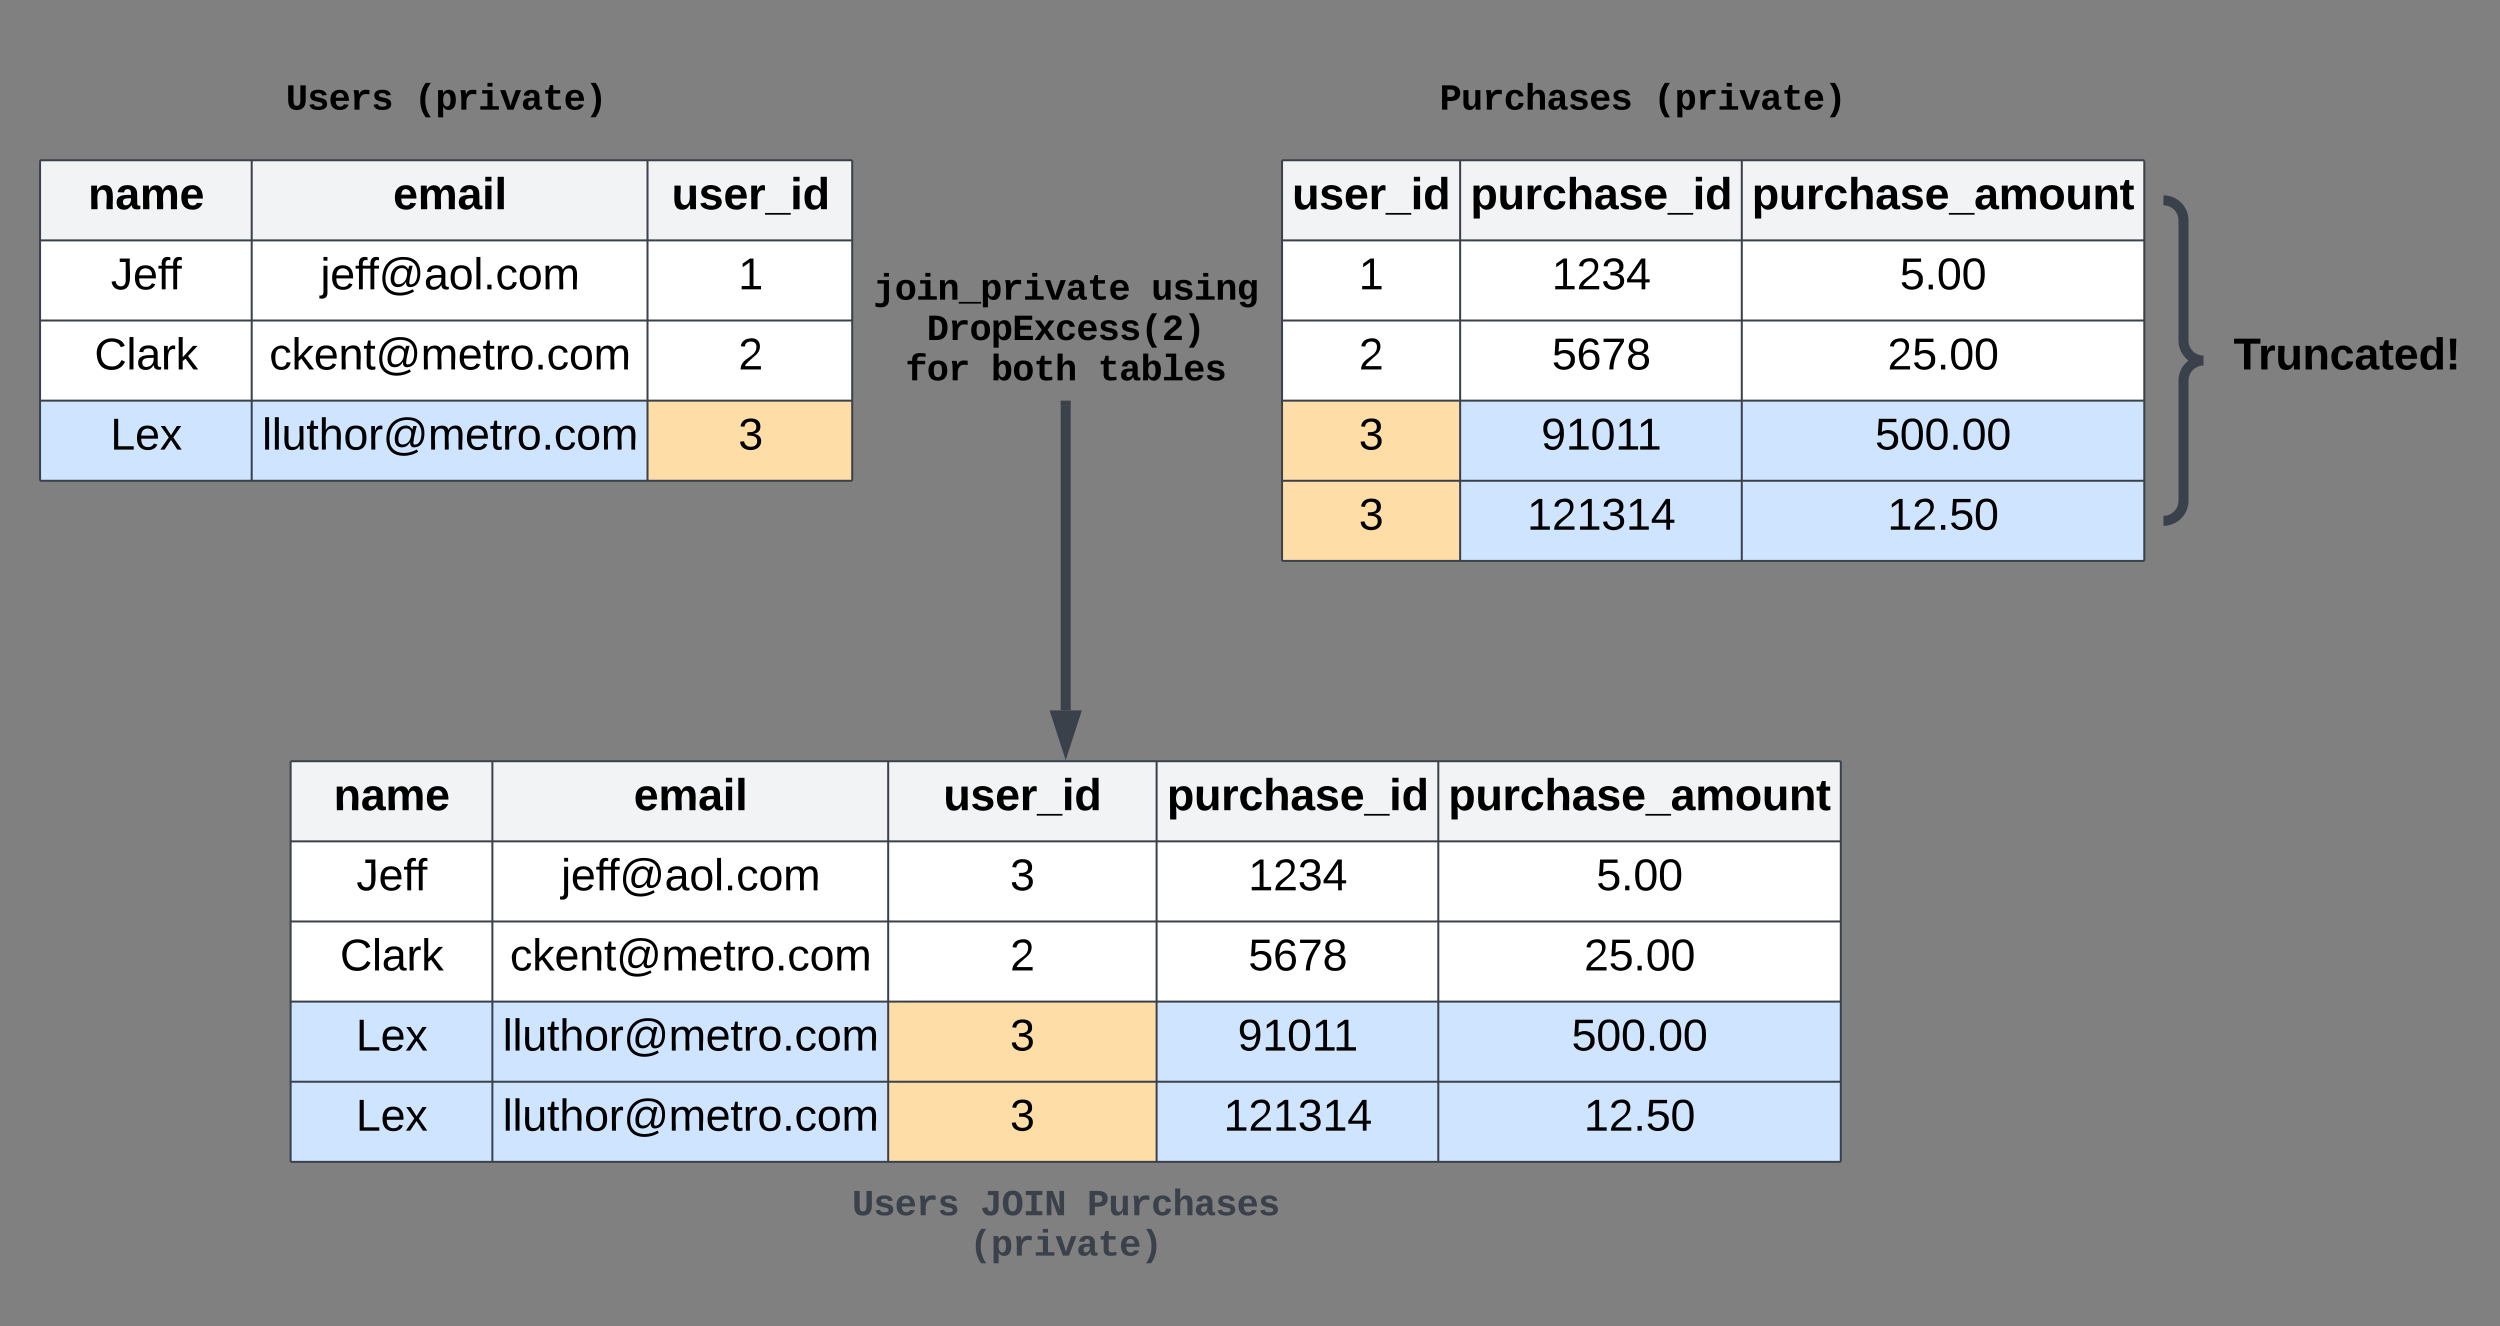<svg xmlns="http://www.w3.org/2000/svg" xmlns:xlink="http://www.w3.org/1999/xlink" xmlns:lucid="lucid" width="1248" height="662"><rect width="100%" height="100%" fill="#808080" stroke="none"/><g transform="translate(-60 -160)" lucid:page-tab-id="J7zSHHmaHRNF"><path d="M162.7 180h240v60h-240z" fill="none"/><use xlink:href="#a" transform="matrix(1,0,0,1,162.708,180) translate(39.987 34.731)"/><use xlink:href="#b" transform="matrix(1,0,0,1,162.708,180) translate(103.997 34.731)"/><path d="M472 742h240v60H472z" fill="none"/><use xlink:href="#c" transform="matrix(1,0,0,1,472,742) translate(13.316 24.661)"/><use xlink:href="#d" transform="matrix(1,0,0,1,472,742) translate(77.326 24.661)"/><use xlink:href="#e" transform="matrix(1,0,0,1,472,742) translate(130.668 24.661)"/><use xlink:href="#f" transform="matrix(1,0,0,1,472,742) translate(71.992 44.8)"/><path d="M472 290h240v70H472z" fill="none"/><use xlink:href="#g" transform="matrix(1,0,0,1,472,290) translate(23.984 19.592)"/><use xlink:href="#h" transform="matrix(1,0,0,1,472,290) translate(162.674 19.592)"/><use xlink:href="#i" transform="matrix(1,0,0,1,472,290) translate(50.655 39.731)"/><use xlink:href="#j" transform="matrix(1,0,0,1,472,290) translate(39.987 59.87)"/><use xlink:href="#k" transform="matrix(1,0,0,1,472,290) translate(82.661 59.87)"/><use xlink:href="#l" transform="matrix(1,0,0,1,472,290) translate(136.003 59.87)"/><path d="M80 240h105.65v40H80zM185.65 240h197.6v40h-197.6z" fill="#f2f3f5"/><path d="M383.24 240h102.18v40H383.24z" fill="#f2f3f5"/><path d="M80 280h105.65v40H80zM185.65 280h197.6v40h-197.6z" fill="#fff"/><path d="M383.24 280h102.18v40H383.24zM80 320h105.65v40H80zM185.65 320h197.6v40h-197.6z" fill="#fff"/><path d="M383.24 320h102.18v40H383.24z" fill="#fff"/><path d="M80 360h105.65v40H80zM185.65 360h197.6v40h-197.6z" fill="#cfe4ff"/><path d="M383.24 360h102.18v40H383.24z" fill="#ffdda6"/><path d="M80 240v40M185.65 240v40M383.24 240v40M485.42 240v40M80 280v40M185.65 280v40M383.24 280v40M485.42 280v40M80 320v40M185.65 320v40M383.24 320v40M485.42 320v40M80 360v40M185.65 360v40M383.24 360v40M485.42 360v40M80 240h105.65M185.65 240h197.6M383.24 240h102.18M80 280h105.65M185.65 280h197.6M383.24 280h102.18M80 320h105.65M185.65 320h197.6M383.24 320h102.18M80 360h105.65M80 400h105.65M185.65 360h197.6M185.65 400h197.6M383.24 360h102.18M383.24 400h102.18" stroke="#3a414a" fill="none"/><use xlink:href="#m" transform="matrix(1,0,0,1,85,245) translate(19.019 19.444)"/><use xlink:href="#n" transform="matrix(1,0,0,1,190.646,245) translate(65.605 19.444)"/><use xlink:href="#o" transform="matrix(1,0,0,1,388.239,245) translate(7.056 19.444)"/><use xlink:href="#p" transform="matrix(1,0,0,1,85,285) translate(30.315 19.444)"/><use xlink:href="#q" transform="matrix(1,0,0,1,190.646,285) translate(29.34 19.444)"/><use xlink:href="#r" transform="matrix(1,0,0,1,388.239,285) translate(40.327 19.444)"/><use xlink:href="#s" transform="matrix(1,0,0,1,85,325) translate(22.167 19.444)"/><use xlink:href="#t" transform="matrix(1,0,0,1,190.646,325) translate(3.815 19.444)"/><use xlink:href="#u" transform="matrix(1,0,0,1,388.239,325) translate(40.327 19.444)"/><use xlink:href="#v" transform="matrix(1,0,0,1,85,365) translate(30.099 19.444)"/><use xlink:href="#w" transform="matrix(1,0,0,1,190.646,365) translate(0.204 19.444)"/><use xlink:href="#x" transform="matrix(1,0,0,1,388.239,365) translate(40.327 19.444)"/><path d="M700 240h88.9v40H700zM788.9 240h140.6v40H788.9zM929.5 240h200.93v40H929.5z" fill="#f2f3f5"/><path d="M700 280h88.9v40H700zM788.9 280h140.6v40H788.9zM929.5 280h200.93v40H929.5zM700 320h88.9v40H700zM788.9 320h140.6v40H788.9zM929.5 320h200.93v40H929.5z" fill="#fff"/><path d="M700 360h88.9v40H700z" fill="#ffdda6"/><path d="M788.9 360h140.6v40H788.9zM929.5 360h200.93v40H929.5z" fill="#cfe4ff"/><path d="M700 400h88.9v40H700z" fill="#ffdda6"/><path d="M788.9 400h140.6v40H788.9zM929.5 400h200.93v40H929.5z" fill="#cfe4ff"/><path d="M700 240v40M788.9 240v40M929.5 240v40M1130.43 240v40M700 280v40M788.9 280v40M929.5 280v40M1130.43 280v40M700 320v40M788.9 320v40M929.5 320v40M1130.43 320v40M700 360v40M788.9 360v40M929.5 360v40M1130.43 360v40M700 400v40M788.9 400v40M929.5 400v40M1130.43 400v40M700 240h88.9M788.9 240h140.6M929.5 240h200.93M700 280h88.9M788.9 280h140.6M929.5 280h200.93M700 320h88.9M788.9 320h140.6M929.5 320h200.93M700 360h88.9M788.9 360h140.6M929.5 360h200.93M700 400h88.9M700 440h88.9M788.9 400h140.6M788.9 440h140.6M929.5 400h200.93M929.5 440h200.93" stroke="#3a414a" fill="none"/><use xlink:href="#o" transform="matrix(1,0,0,1,705,245) translate(0.056 19.444)"/><use xlink:href="#y" transform="matrix(1,0,0,1,793.889,245) translate(0.191 19.444)"/><use xlink:href="#z" transform="matrix(1,0,0,1,934.506,245) translate(0.037 19.444)"/><use xlink:href="#r" transform="matrix(1,0,0,1,705,285) translate(33.327 19.444)"/><use xlink:href="#A" transform="matrix(1,0,0,1,793.889,285) translate(40.809 19.444)"/><use xlink:href="#B" transform="matrix(1,0,0,1,934.506,285) translate(73.895 19.444)"/><use xlink:href="#u" transform="matrix(1,0,0,1,705,325) translate(33.327 19.444)"/><use xlink:href="#C" transform="matrix(1,0,0,1,793.889,325) translate(40.809 19.444)"/><use xlink:href="#D" transform="matrix(1,0,0,1,934.506,325) translate(67.722 19.444)"/><use xlink:href="#x" transform="matrix(1,0,0,1,705,365) translate(33.327 19.444)"/><use xlink:href="#E" transform="matrix(1,0,0,1,793.889,365) translate(35.469 19.444)"/><use xlink:href="#F" transform="matrix(1,0,0,1,934.506,365) translate(61.549 19.444)"/><use xlink:href="#x" transform="matrix(1,0,0,1,705,405) translate(33.327 19.444)"/><use xlink:href="#G" transform="matrix(1,0,0,1,793.889,405) translate(28.463 19.444)"/><use xlink:href="#H" transform="matrix(1,0,0,1,934.506,405) translate(67.722 19.444)"/><path d="M760 180h240v60H760z" fill="none"/><use xlink:href="#I" transform="matrix(1,0,0,1,760,180) translate(18.65 34.731)"/><use xlink:href="#b" transform="matrix(1,0,0,1,760,180) translate(125.334 34.731)"/><path d="M1140 266a6 6 0 0 1 6-6h68a6 6 0 0 1 6 6v148a6 6 0 0 1-6 6h-68a6 6 0 0 1-6-6z" fill="none"/><path d="M1140 420c5.52 0 10-4.48 10-10v-60c0-5.52 4.48-10 10-10-5.52 0-10-4.48-10-10v-60c0-5.52-4.48-10-10-10" stroke="#3a414a" stroke-width="5" fill="none"/><use xlink:href="#J" transform="matrix(1,0,0,1,1175,265) translate(0 79.444)"/><path d="M205.08 540h100.7v40H205.1z" fill="#f2f3f5"/><path d="M305.8 540h197.58v40h-197.6zM503.38 540h134v40h-134zM637.38 540H778v40H637.38zM778 540H978.9v40H778z" fill="#f2f3f5"/><path d="M205.08 580h100.7v40H205.1z" fill="#fff"/><path d="M305.8 580h197.58v40h-197.6zM503.38 580h134v40h-134zM637.38 580H778v40H637.38zM778 580H978.9v40H778zM205.08 620h100.7v40H205.1z" fill="#fff"/><path d="M305.8 620h197.58v40h-197.6zM503.38 620h134v40h-134zM637.38 620H778v40H637.38zM778 620H978.9v40H778z" fill="#fff"/><path d="M205.08 660h100.7v40H205.1z" fill="#cfe4ff"/><path d="M305.8 660h197.58v40h-197.6z" fill="#cfe4ff"/><path d="M503.38 660h134v40h-134z" fill="#ffdda6"/><path d="M637.38 660H778v40H637.38zM778 660H978.9v40H778zM205.08 700h100.7v40H205.1z" fill="#cfe4ff"/><path d="M305.8 700h197.58v40h-197.6z" fill="#cfe4ff"/><path d="M503.38 700h134v40h-134z" fill="#ffdda6"/><path d="M637.38 700H778v40H637.38zM778 700H978.9v40H778z" fill="#cfe4ff"/><path d="M205.08 540v40M305.8 540v40M503.38 540v40M637.38 540v40M778 540v40M978.92 540v40M205.08 580v40M305.8 580v40M503.38 580v40M637.38 580v40M778 580v40M978.92 580v40M205.08 620v40M305.8 620v40M503.38 620v40M637.38 620v40M778 620v40M978.92 620v40M205.08 660v40M305.8 660v40M503.38 660v40M637.38 660v40M778 660v40M978.92 660v40M205.08 700v40M305.8 700v40M503.38 700v40M637.38 700v40M778 700v40M978.92 700v40M205.08 540h100.7M305.8 540h197.58M503.38 540h134M637.38 540H778M778 540H978.9M205.08 580h100.7M305.8 580h197.58M503.38 580h134M637.38 580H778M778 580H978.9M205.08 620h100.7M305.8 620h197.58M503.38 620h134M637.38 620H778M778 620H978.9M205.08 660h100.7M305.8 660h197.58M503.38 660h134M637.38 660H778M778 660H978.9M205.08 700h100.7M205.08 740h100.7M305.8 700h197.58M305.8 740h197.58M503.38 700h134M503.38 740h134M637.38 700H778M637.38 740H778M778 700H978.9M778 740H978.9" stroke="#3a414a" fill="none"/><use xlink:href="#m" transform="matrix(1,0,0,1,210.079,545) translate(16.519 19.444)"/><use xlink:href="#n" transform="matrix(1,0,0,1,310.785,545) translate(65.605 19.444)"/><use xlink:href="#o" transform="matrix(1,0,0,1,508.377,545) translate(22.556 19.444)"/><use xlink:href="#y" transform="matrix(1,0,0,1,642.377,545) translate(0.191 19.444)"/><use xlink:href="#z" transform="matrix(1,0,0,1,782.995,545) translate(0.037 19.444)"/><use xlink:href="#p" transform="matrix(1,0,0,1,210.079,585) translate(27.815 19.444)"/><use xlink:href="#q" transform="matrix(1,0,0,1,310.785,585) translate(29.34 19.444)"/><use xlink:href="#x" transform="matrix(1,0,0,1,508.377,585) translate(55.827 19.444)"/><use xlink:href="#A" transform="matrix(1,0,0,1,642.377,585) translate(40.809 19.444)"/><use xlink:href="#B" transform="matrix(1,0,0,1,782.995,585) translate(73.895 19.444)"/><use xlink:href="#s" transform="matrix(1,0,0,1,210.079,625) translate(19.667 19.444)"/><use xlink:href="#t" transform="matrix(1,0,0,1,310.785,625) translate(3.815 19.444)"/><use xlink:href="#u" transform="matrix(1,0,0,1,508.377,625) translate(55.827 19.444)"/><use xlink:href="#C" transform="matrix(1,0,0,1,642.377,625) translate(40.809 19.444)"/><use xlink:href="#D" transform="matrix(1,0,0,1,782.995,625) translate(67.722 19.444)"/><use xlink:href="#v" transform="matrix(1,0,0,1,210.079,665) translate(27.599 19.444)"/><use xlink:href="#w" transform="matrix(1,0,0,1,310.785,665) translate(0.204 19.444)"/><use xlink:href="#x" transform="matrix(1,0,0,1,508.377,665) translate(55.827 19.444)"/><use xlink:href="#E" transform="matrix(1,0,0,1,642.377,665) translate(35.469 19.444)"/><g><use xlink:href="#F" transform="matrix(1,0,0,1,782.995,665) translate(61.549 19.444)"/></g><g><use xlink:href="#v" transform="matrix(1,0,0,1,210.079,705) translate(27.599 19.444)"/></g><g><use xlink:href="#w" transform="matrix(1,0,0,1,310.785,705) translate(0.204 19.444)"/></g><g><use xlink:href="#x" transform="matrix(1,0,0,1,508.377,705) translate(55.827 19.444)"/></g><g><use xlink:href="#G" transform="matrix(1,0,0,1,642.377,705) translate(28.463 19.444)"/></g><g><use xlink:href="#H" transform="matrix(1,0,0,1,782.995,705) translate(67.722 19.444)"/></g><path d="M592 514.64V362.5" stroke="#3a414a" stroke-width="5" fill="none"/><path d="M592 531.4l-4.63-14.26h9.26z" stroke="#3a414a" stroke-width="5" fill="#3a414a"/><path d="M594.5 362.56h-5V360h5z" stroke="#3a414a" stroke-width=".05" fill="#3a414a"/><defs><path d="M1100-543c2 361-147 563-501 563-342 0-470-199-470-548v-821h295v818c3 172 13 322 183 320 173-2 198-150 198-330v-808h295v806" id="K"/><path d="M622-916c-112 2-200 14-200 111 0 90 89 101 168 121 234 58 514 77 514 368C1104-4 751 54 434 5 267-21 161-112 121-270l247-37c24 111 113 145 252 141 114-3 226-12 226-124 0-101-103-113-192-134-225-54-490-76-490-351 0-247 201-328 458-328 245 0 413 88 457 292l-249 26c-16-98-92-133-208-131" id="L"/><path d="M1113-274C1038-96 884 20 626 20c-352 0-526-209-526-566 0-358 185-556 530-556 358 0 496 251 499 615H395c5 180 68 319 245 319 102 0 186-45 208-129zM857-663c-6-177-128-307-315-247-94 30-141 121-145 247h460" id="M"/><path d="M875-1102c70 0 148 7 206 17v237c-110-17-267-37-359 15-123 69-192 207-192 395V0H250c-10-367 32-789-52-1082h271c19 69 36 149 46 228h4c52-151 151-250 356-248" id="N"/><g id="a"><use transform="matrix(0.009,0,0,0.009,0,0)" xlink:href="#K"/><use transform="matrix(0.009,0,0,0.009,10.668,0)" xlink:href="#L"/><use transform="matrix(0.009,0,0,0.009,21.337,0)" xlink:href="#M"/><use transform="matrix(0.009,0,0,0.009,32.005,0)" xlink:href="#N"/><use transform="matrix(0.009,0,0,0.009,42.674,0)" xlink:href="#L"/></g><path d="M621-530c0 421 127 700 301 955H641C466 173 344-110 344-531s122-702 297-953h281c-174 254-301 534-301 954" id="O"/><path d="M427-171c3 195 2 397 2 596H148V-846c1-83-4-168-8-236h272c10 49 14 118 15 176h4c59-114 151-197 316-197 291 0 385 259 385 560 0 243-65 433-220 521-50 28-109 42-176 42-162-2-253-78-309-191zm69-661c-91 113-92 463-1 586 46 62 145 101 225 54 96-57 118-191 119-351 0-123-18-215-53-276-46-82-128-115-220-74-25 12-48 33-70 61" id="P"/><path d="M794-190h353V0H118v-190h395v-702H223v-190h571v892zM513-1277v-207h281v207H513" id="Q"/><path d="M774 0H438L31-1082h297c94 290 200 568 280 872 83-304 194-581 291-872h294" id="R"/><path d="M775-193C708-75 621 20 439 20 226 20 106-93 106-306c0-251 170-341 417-346l223-4c4-143-12-264-148-264-103 0-141 58-150 153l-293-14c37-219 194-321 455-321 263 0 418 130 417 390v392c1 84 5 161 89 160 21 0 42-2 62-6v152c-57 15-108 27-180 26-145 0-202-73-217-205h-6zm-256 17c168 0 234-139 227-325-166 4-347-25-347 173 0 94 33 152 120 152" id="S"/><path d="M711 13c-250 0-386-99-385-349l2-556H161v-190h181l88-282h176v282h385v190H606v530c-10 130 45 186 174 184 91-2 176-11 255-27v186C933-1 833 13 711 13" id="T"/><path d="M885-531c0 421-122 704-297 956H307c174-255 301-534 301-955 0-420-127-700-301-954h281c175 251 297 532 297 953" id="U"/><g id="b"><use transform="matrix(0.009,0,0,0.009,0,0)" xlink:href="#O"/><use transform="matrix(0.009,0,0,0.009,10.668,0)" xlink:href="#P"/><use transform="matrix(0.009,0,0,0.009,21.337,0)" xlink:href="#N"/><use transform="matrix(0.009,0,0,0.009,32.005,0)" xlink:href="#Q"/><use transform="matrix(0.009,0,0,0.009,42.674,0)" xlink:href="#R"/><use transform="matrix(0.009,0,0,0.009,53.342,0)" xlink:href="#S"/><use transform="matrix(0.009,0,0,0.009,64.01,0)" xlink:href="#T"/><use transform="matrix(0.009,0,0,0.009,74.679,0)" xlink:href="#M"/><use transform="matrix(0.009,0,0,0.009,85.347,0)" xlink:href="#U"/></g><path fill="#3a414a" d="M1100-543c2 361-147 563-501 563-342 0-470-199-470-548v-821h295v818c3 172 13 322 183 320 173-2 198-150 198-330v-808h295v806" id="V"/><path fill="#3a414a" d="M622-916c-112 2-200 14-200 111 0 90 89 101 168 121 234 58 514 77 514 368C1104-4 751 54 434 5 267-21 161-112 121-270l247-37c24 111 113 145 252 141 114-3 226-12 226-124 0-101-103-113-192-134-225-54-490-76-490-351 0-247 201-328 458-328 245 0 413 88 457 292l-249 26c-16-98-92-133-208-131" id="W"/><path fill="#3a414a" d="M1113-274C1038-96 884 20 626 20c-352 0-526-209-526-566 0-358 185-556 530-556 358 0 496 251 499 615H395c5 180 68 319 245 319 102 0 186-45 208-129zM857-663c-6-177-128-307-315-247-94 30-141 121-145 247h460" id="X"/><path fill="#3a414a" d="M875-1102c70 0 148 7 206 17v237c-110-17-267-37-359 15-123 69-192 207-192 395V0H250c-10-367 32-789-52-1082h271c19 69 36 149 46 228h4c52-151 151-250 356-248" id="Y"/><g id="c"><use transform="matrix(0.009,0,0,0.009,0,0)" xlink:href="#V"/><use transform="matrix(0.009,0,0,0.009,10.668,0)" xlink:href="#W"/><use transform="matrix(0.009,0,0,0.009,21.337,0)" xlink:href="#X"/><use transform="matrix(0.009,0,0,0.009,32.005,0)" xlink:href="#Y"/><use transform="matrix(0.009,0,0,0.009,42.674,0)" xlink:href="#W"/></g><path fill="#3a414a" d="M1019-446c-6 296-159 466-455 466-288 0-421-169-462-422l291-43c13 79 35 137 65 176s66 58 108 58c112 0 159-101 159-228v-679H424v-231h595v903" id="Z"/><path fill="#3a414a" d="M615-1370c385 0 542 273 542 691 0 230-47 404-140 522S790 20 615 20C231 20 72-262 72-679c0-419 158-691 543-691zM797-330c77-133 78-564 0-695-44-73-101-113-182-113s-139 40-183 114c-79 133-78 560 0 694 45 77 102 118 183 118s138-41 182-118" id="aa"/><path fill="#3a414a" d="M157-1349h916v228H757v893h316V0H157v-228h316v-893H157v-228" id="ab"/><path fill="#3a414a" d="M865-312c-44-312-23-686-28-1037h257V0H748L364-1010c44 304 24 668 28 1010H135v-1349h337" id="ac"/><g id="d"><use transform="matrix(0.009,0,0,0.009,0,0)" xlink:href="#Z"/><use transform="matrix(0.009,0,0,0.009,10.668,0)" xlink:href="#aa"/><use transform="matrix(0.009,0,0,0.009,21.337,0)" xlink:href="#ab"/><use transform="matrix(0.009,0,0,0.009,32.005,0)" xlink:href="#ac"/></g><path fill="#3a414a" d="M616-1349c316 3 526 118 526 426 0 301-201 442-514 447H431V0H136v-1349h480zm-25 646c164 1 254-62 254-215 0-157-99-200-262-202H431v417h160" id="ad"/><path fill="#3a414a" d="M471 20c-247 0-336-169-336-415v-687h281v607c4 148 31 285 172 285 152 0 207-150 207-312v-580h281c4 359-9 736 8 1082H816c-7-63-11-146-12-215h-5C736-76 644 20 471 20" id="ae"/><path fill="#3a414a" d="M1109-360C1066-122 902 20 624 20c-347 0-514-209-514-555 0-353 168-567 518-567 270 0 425 136 473 361l-283 14c-16-106-75-183-196-182-75 0-130 31-165 93s-52 152-52 270c0 249 74 374 221 374 120 0 188-82 201-201" id="af"/><path fill="#3a414a" d="M424-1484c-2 206 5 424-8 618h4c67-145 160-234 348-236 251-3 335 167 336 416V0H824v-621c0-150-23-276-173-270-163 7-227 142-227 312V0H143v-1484h281" id="ag"/><path fill="#3a414a" d="M775-193C708-75 621 20 439 20 226 20 106-93 106-306c0-251 170-341 417-346l223-4c4-143-12-264-148-264-103 0-141 58-150 153l-293-14c37-219 194-321 455-321 263 0 418 130 417 390v392c1 84 5 161 89 160 21 0 42-2 62-6v152c-57 15-108 27-180 26-145 0-202-73-217-205h-6zm-256 17c168 0 234-139 227-325-166 4-347-25-347 173 0 94 33 152 120 152" id="ah"/><g id="e"><use transform="matrix(0.009,0,0,0.009,0,0)" xlink:href="#ad"/><use transform="matrix(0.009,0,0,0.009,10.668,0)" xlink:href="#ae"/><use transform="matrix(0.009,0,0,0.009,21.337,0)" xlink:href="#Y"/><use transform="matrix(0.009,0,0,0.009,32.005,0)" xlink:href="#af"/><use transform="matrix(0.009,0,0,0.009,42.674,0)" xlink:href="#ag"/><use transform="matrix(0.009,0,0,0.009,53.342,0)" xlink:href="#ah"/><use transform="matrix(0.009,0,0,0.009,64.01,0)" xlink:href="#W"/><use transform="matrix(0.009,0,0,0.009,74.679,0)" xlink:href="#X"/><use transform="matrix(0.009,0,0,0.009,85.347,0)" xlink:href="#W"/></g><path fill="#3a414a" d="M621-530c0 421 127 700 301 955H641C466 173 344-110 344-531s122-702 297-953h281c-174 254-301 534-301 954" id="ai"/><path fill="#3a414a" d="M427-171c3 195 2 397 2 596H148V-846c1-83-4-168-8-236h272c10 49 14 118 15 176h4c59-114 151-197 316-197 291 0 385 259 385 560 0 243-65 433-220 521-50 28-109 42-176 42-162-2-253-78-309-191zm69-661c-91 113-92 463-1 586 46 62 145 101 225 54 96-57 118-191 119-351 0-123-18-215-53-276-46-82-128-115-220-74-25 12-48 33-70 61" id="aj"/><path fill="#3a414a" d="M794-190h353V0H118v-190h395v-702H223v-190h571v892zM513-1277v-207h281v207H513" id="ak"/><path fill="#3a414a" d="M774 0H438L31-1082h297c94 290 200 568 280 872 83-304 194-581 291-872h294" id="al"/><path fill="#3a414a" d="M711 13c-250 0-386-99-385-349l2-556H161v-190h181l88-282h176v282h385v190H606v530c-10 130 45 186 174 184 91-2 176-11 255-27v186C933-1 833 13 711 13" id="am"/><path fill="#3a414a" d="M885-531c0 421-122 704-297 956H307c174-255 301-534 301-955 0-420-127-700-301-954h281c175 251 297 532 297 953" id="an"/><g id="f"><use transform="matrix(0.009,0,0,0.009,0,0)" xlink:href="#ai"/><use transform="matrix(0.009,0,0,0.009,10.668,0)" xlink:href="#aj"/><use transform="matrix(0.009,0,0,0.009,21.337,0)" xlink:href="#Y"/><use transform="matrix(0.009,0,0,0.009,32.005,0)" xlink:href="#ak"/><use transform="matrix(0.009,0,0,0.009,42.674,0)" xlink:href="#al"/><use transform="matrix(0.009,0,0,0.009,53.342,0)" xlink:href="#ah"/><use transform="matrix(0.009,0,0,0.009,64.01,0)" xlink:href="#am"/><use transform="matrix(0.009,0,0,0.009,74.679,0)" xlink:href="#X"/><use transform="matrix(0.009,0,0,0.009,85.347,0)" xlink:href="#an"/></g><path d="M380 206c143 0 202-71 202-216v-882H228v-190h636V13c-6 279-184 412-459 412-107 0-208-16-288-43V172c69 16 169 34 263 34zm203-1483v-207h281v207H583" id="ao"/><path d="M616-1102c361 0 521 202 521 560 0 354-171 562-527 562C259 20 92-192 92-542c0-351 169-560 524-560zm-9 930c200-2 236-165 236-370 0-199-27-367-223-367-195 0-233 146-233 367 0 129 18 223 55 282s92 88 165 88" id="ap"/><path d="M768-1103c247 0 336 167 336 416V0H824v-619c-3-164-24-273-171-273-164 0-229 142-229 312V0H143c-4-359 9-736-8-1082h268c7 63 12 146 13 215h4c67-145 160-236 348-236" id="aq"/><path d="M-5 220v-96h1238v96H-5" id="ar"/><g id="g"><use transform="matrix(0.009,0,0,0.009,0,0)" xlink:href="#ao"/><use transform="matrix(0.009,0,0,0.009,10.668,0)" xlink:href="#ap"/><use transform="matrix(0.009,0,0,0.009,21.337,0)" xlink:href="#Q"/><use transform="matrix(0.009,0,0,0.009,32.005,0)" xlink:href="#aq"/><use transform="matrix(0.009,0,0,0.009,42.674,0)" xlink:href="#ar"/><use transform="matrix(0.009,0,0,0.009,53.342,0)" xlink:href="#P"/><use transform="matrix(0.009,0,0,0.009,64.01,0)" xlink:href="#N"/><use transform="matrix(0.009,0,0,0.009,74.679,0)" xlink:href="#Q"/><use transform="matrix(0.009,0,0,0.009,85.347,0)" xlink:href="#R"/><use transform="matrix(0.009,0,0,0.009,96.016,0)" xlink:href="#S"/><use transform="matrix(0.009,0,0,0.009,106.684,0)" xlink:href="#T"/><use transform="matrix(0.009,0,0,0.009,117.352,0)" xlink:href="#M"/></g><path d="M471 20c-247 0-336-169-336-415v-687h281v607c4 148 31 285 172 285 152 0 207-150 207-312v-580h281c4 359-9 736 8 1082H816c-7-63-11-146-12-215h-5C736-76 644 20 471 20" id="as"/><path d="M1108-33c-3 314-178 467-492 467-243 0-400-94-447-291l281-33c17 79 82 141 174 141 176 0 212-155 205-347-2-40 5-80 0-115C773-85 665-12 501-12c-288 0-377-242-377-538 0-242 65-426 223-510 50-26 108-39 175-39 160 0 253 78 307 191h5c1-58 5-125 14-174h266c-12 335-3 703-6 1049zM811-384c25-82 27-259 1-342-30-99-77-180-190-180-172 0-205 171-205 356 0 116 18 202 54 258 48 76 129 107 221 70 62-25 96-86 119-162" id="at"/><g id="h"><use transform="matrix(0.009,0,0,0.009,0,0)" xlink:href="#as"/><use transform="matrix(0.009,0,0,0.009,10.668,0)" xlink:href="#L"/><use transform="matrix(0.009,0,0,0.009,21.337,0)" xlink:href="#Q"/><use transform="matrix(0.009,0,0,0.009,32.005,0)" xlink:href="#aq"/><use transform="matrix(0.009,0,0,0.009,42.674,0)" xlink:href="#at"/></g><path d="M496-1349c439 0 656 222 653 664C1146-265 969 0 556 0H135v-1349h361zm36 1121c245-7 319-187 320-457 1-273-91-439-361-436h-61v893h102" id="au"/><path d="M137 0v-1349h968v228H432v324h612v228H432v341h714V0H137" id="av"/><path d="M874 0L612-392 348 0H49l406-559-387-523h303l241 354 240-354h305L770-562 1179 0H874" id="aw"/><path d="M1109-360C1066-122 902 20 624 20c-347 0-514-209-514-555 0-353 168-567 518-567 270 0 425 136 473 361l-283 14c-16-106-75-183-196-182-75 0-130 31-165 93s-52 152-52 270c0 249 74 374 221 374 120 0 188-82 201-201" id="ax"/><path d="M135-968c34-256 187-402 480-402 217 0 371 75 441 220 45 93 40 219-8 308-114 212-348 323-508 488-38 39-66 80-85 123h654V0H123v-195c112-245 321-399 515-560 57-48 107-96 142-157 14-26 22-53 22-80-1-104-73-156-185-154-131 2-181 74-199 194" id="ay"/><g id="i"><use transform="matrix(0.009,0,0,0.009,0,0)" xlink:href="#au"/><use transform="matrix(0.009,0,0,0.009,10.668,0)" xlink:href="#N"/><use transform="matrix(0.009,0,0,0.009,21.337,0)" xlink:href="#ap"/><use transform="matrix(0.009,0,0,0.009,32.005,0)" xlink:href="#P"/><use transform="matrix(0.009,0,0,0.009,42.674,0)" xlink:href="#av"/><use transform="matrix(0.009,0,0,0.009,53.342,0)" xlink:href="#aw"/><use transform="matrix(0.009,0,0,0.009,64.01,0)" xlink:href="#ax"/><use transform="matrix(0.009,0,0,0.009,74.679,0)" xlink:href="#M"/><use transform="matrix(0.009,0,0,0.009,85.347,0)" xlink:href="#L"/><use transform="matrix(0.009,0,0,0.009,96.016,0)" xlink:href="#L"/><use transform="matrix(0.009,0,0,0.009,106.684,0)" xlink:href="#O"/><use transform="matrix(0.009,0,0,0.009,117.352,0)" xlink:href="#ay"/><use transform="matrix(0.009,0,0,0.009,128.021,0)" xlink:href="#U"/></g><path d="M844-1321c-130 0-195 53-191 182v57h443v190H653V0H373v-892H117v-190h256v-83c5-247 162-348 422-349 120-1 232 13 327 28v184c-84-10-183-19-278-19" id="az"/><g id="j"><use transform="matrix(0.009,0,0,0.009,0,0)" xlink:href="#az"/><use transform="matrix(0.009,0,0,0.009,10.668,0)" xlink:href="#ap"/><use transform="matrix(0.009,0,0,0.009,21.337,0)" xlink:href="#N"/></g><path d="M429-1484c1 190-1 388 0 572 54-116 155-191 317-191 300 0 386 257 386 563 0 241-73 429-226 518-49 28-106 42-169 42-162 0-251-81-306-196h-4c-1 59-5 127-15 176H140c4-67 9-153 8-236v-1248h281zm66 648c-93 114-92 466 1 585 35 45 77 79 142 79 64 0 112-31 148-92 69-115 68-440-2-561-39-68-131-111-221-70-25 11-46 32-68 59" id="aA"/><path d="M424-1484c-2 206 5 424-8 618h4c67-145 160-234 348-236 251-3 335 167 336 416V0H824v-621c0-150-23-276-173-270-163 7-227 142-227 312V0H143v-1484h281" id="aB"/><g id="k"><use transform="matrix(0.009,0,0,0.009,0,0)" xlink:href="#aA"/><use transform="matrix(0.009,0,0,0.009,10.668,0)" xlink:href="#ap"/><use transform="matrix(0.009,0,0,0.009,21.337,0)" xlink:href="#T"/><use transform="matrix(0.009,0,0,0.009,32.005,0)" xlink:href="#aB"/></g><path d="M794-190h353V0H118v-190h395v-1104H223v-190h571v1294" id="aC"/><g id="l"><use transform="matrix(0.009,0,0,0.009,0,0)" xlink:href="#T"/><use transform="matrix(0.009,0,0,0.009,10.668,0)" xlink:href="#S"/><use transform="matrix(0.009,0,0,0.009,21.337,0)" xlink:href="#aA"/><use transform="matrix(0.009,0,0,0.009,32.005,0)" xlink:href="#aC"/><use transform="matrix(0.009,0,0,0.009,42.674,0)" xlink:href="#M"/><use transform="matrix(0.009,0,0,0.009,53.342,0)" xlink:href="#L"/></g><path d="M135-194c87-1 58 113 63 194h-50c-7-57 23-157-34-157-59 0-34 97-39 157H25l-1-190h47c2 12-1 28 3 38 12-26 28-41 61-42" id="aD"/><path d="M133-34C117-15 103 5 69 4 32 3 11-16 11-54c-1-60 55-63 116-61 1-26-3-47-28-47-18 1-26 9-28 27l-52-2c7-38 36-58 82-57s74 22 75 68l1 82c-1 14 12 18 25 15v27c-30 8-71 5-69-32zm-48 3c29 0 43-24 42-57-32 0-66-3-65 30 0 17 8 27 23 27" id="aE"/><path d="M220-157c-53 9-28 100-34 157h-49v-107c1-27-5-49-29-50C55-147 81-57 75 0H25l-1-190h47c2 12-1 28 3 38 10-53 101-56 108 0 13-22 24-43 59-42 82 1 51 116 57 194h-49v-107c-1-25-5-48-29-50" id="aF"/><path d="M185-48c-13 30-37 53-82 52C43 2 14-33 14-96s30-98 90-98c62 0 83 45 84 108H66c0 31 8 55 39 56 18 0 30-7 34-22zm-45-69c5-46-57-63-70-21-2 6-4 13-4 21h74" id="aG"/><g id="m"><use transform="matrix(0.062,0,0,0.062,0,0)" xlink:href="#aD"/><use transform="matrix(0.062,0,0,0.062,13.519,0)" xlink:href="#aE"/><use transform="matrix(0.062,0,0,0.062,25.864,0)" xlink:href="#aF"/><use transform="matrix(0.062,0,0,0.062,45.617,0)" xlink:href="#aG"/></g><path d="M25-224v-37h50v37H25zM25 0v-190h50V0H25" id="aH"/><path d="M25 0v-261h50V0H25" id="aI"/><g id="n"><use transform="matrix(0.062,0,0,0.062,0,0)" xlink:href="#aG"/><use transform="matrix(0.062,0,0,0.062,12.346,0)" xlink:href="#aF"/><use transform="matrix(0.062,0,0,0.062,32.099,0)" xlink:href="#aE"/><use transform="matrix(0.062,0,0,0.062,44.444,0)" xlink:href="#aH"/><use transform="matrix(0.062,0,0,0.062,50.617,0)" xlink:href="#aI"/></g><path d="M85 4C-2 5 27-109 22-190h50c7 57-23 150 33 157 60-5 35-97 40-157h50l1 190h-47c-2-12 1-28-3-38-12 25-28 42-61 42" id="aJ"/><path d="M137-138c1-29-70-34-71-4 15 46 118 7 119 86 1 83-164 76-172 9l43-7c4 19 20 25 44 25 33 8 57-30 24-41C81-84 22-81 20-136c-2-80 154-74 161-7" id="aK"/><path d="M135-150c-39-12-60 13-60 57V0H25l-1-190h47c2 13-1 29 3 40 6-28 27-53 61-41v41" id="aL"/><path d="M-4 44V30h207v14H-4" id="aM"/><path d="M88-194c31-1 46 15 58 34l-1-101h50l1 261h-48c-2-10 0-23-3-31C134-8 116 4 84 4 32 4 16-41 15-95c0-56 19-97 73-99zm17 164c33 0 40-30 41-66 1-37-9-64-41-64s-38 30-39 65c0 43 13 65 39 65" id="aN"/><g id="o"><use transform="matrix(0.062,0,0,0.062,0,0)" xlink:href="#aJ"/><use transform="matrix(0.062,0,0,0.062,13.519,0)" xlink:href="#aK"/><use transform="matrix(0.062,0,0,0.062,25.864,0)" xlink:href="#aG"/><use transform="matrix(0.062,0,0,0.062,38.21,0)" xlink:href="#aL"/><use transform="matrix(0.062,0,0,0.062,46.852,0)" xlink:href="#aM"/><use transform="matrix(0.062,0,0,0.062,59.198,0)" xlink:href="#aH"/><use transform="matrix(0.062,0,0,0.062,65.37,0)" xlink:href="#aN"/></g><path d="M153-248C145-148 188 4 80 4 36 3 13-21 6-62l32-5c4 25 16 42 43 43 27 0 39-20 39-49v-147H72v-28h81" id="aO"/><path d="M100-194c63 0 86 42 84 106H49c0 40 14 67 53 68 26 1 43-12 49-29l28 8c-11 28-37 45-77 45C44 4 14-33 15-96c1-61 26-98 85-98zm52 81c6-60-76-77-97-28-3 7-6 17-6 28h103" id="aP"/><path d="M101-234c-31-9-42 10-38 44h38v23H63V0H32v-167H5v-23h27c-7-52 17-82 69-68v24" id="aQ"/><g id="p"><use transform="matrix(0.062,0,0,0.062,0,0)" xlink:href="#aO"/><use transform="matrix(0.062,0,0,0.062,11.111,0)" xlink:href="#aP"/><use transform="matrix(0.062,0,0,0.062,23.457,0)" xlink:href="#aQ"/><use transform="matrix(0.062,0,0,0.062,29.198,0)" xlink:href="#aQ"/></g><path d="M24-231v-30h32v30H24zM-9 49c24 4 33-6 33-30v-209h32V24c2 40-23 58-65 49V49" id="aR"/><path d="M198-261c85 0 136 45 136 128 0 61-22 111-78 115-29 2-39-18-37-44-12 23-32 44-66 44-41 0-58-28-58-68 0-60 30-105 88-108 29-1 43 15 54 32l7-28h28c-9 45-23 84-27 134-1 11 6 17 14 16 39-4 51-48 51-92 0-69-42-107-112-107-93 0-145 59-145 153C53-15 94 26 168 27c43 0 78-13 106-28l9 19c-30 18-67 32-115 32C79 50 28-1 28-86c0-107 62-175 170-175zM158-41c46 0 70-43 70-90 0-26-17-40-43-40-44 0-59 41-61 85-1 26 9 45 34 45" id="aS"/><path d="M141-36C126-15 110 5 73 4 37 3 15-17 15-53c-1-64 63-63 125-63 3-35-9-54-41-54-24 1-41 7-42 31l-33-3c5-37 33-52 76-52 45 0 72 20 72 64v82c-1 20 7 32 28 27v20c-31 9-61-2-59-35zM48-53c0 20 12 33 32 33 41-3 63-29 60-74-43 2-92-5-92 41" id="aT"/><path d="M100-194c62-1 85 37 85 99 1 63-27 99-86 99S16-35 15-95c0-66 28-99 85-99zM99-20c44 1 53-31 53-75 0-43-8-75-51-75s-53 32-53 75 10 74 51 75" id="aU"/><path d="M24 0v-261h32V0H24" id="aV"/><path d="M33 0v-38h34V0H33" id="aW"/><path d="M96-169c-40 0-48 33-48 73s9 75 48 75c24 0 41-14 43-38l32 2c-6 37-31 61-74 61-59 0-76-41-82-99-10-93 101-131 147-64 4 7 5 14 7 22l-32 3c-4-21-16-35-41-35" id="aX"/><path d="M210-169c-67 3-38 105-44 169h-31v-121c0-29-5-50-35-48C34-165 62-65 56 0H25l-1-190h30c1 10-1 24 2 32 10-44 99-50 107 0 11-21 27-35 58-36 85-2 47 119 55 194h-31v-121c0-29-5-49-35-48" id="aY"/><g id="q"><use transform="matrix(0.062,0,0,0.062,0,0)" xlink:href="#aR"/><use transform="matrix(0.062,0,0,0.062,4.877,0)" xlink:href="#aP"/><use transform="matrix(0.062,0,0,0.062,17.222,0)" xlink:href="#aQ"/><use transform="matrix(0.062,0,0,0.062,22.963,0)" xlink:href="#aQ"/><use transform="matrix(0.062,0,0,0.062,29.136,0)" xlink:href="#aS"/><use transform="matrix(0.062,0,0,0.062,51.667,0)" xlink:href="#aT"/><use transform="matrix(0.062,0,0,0.062,64.012,0)" xlink:href="#aU"/><use transform="matrix(0.062,0,0,0.062,76.358,0)" xlink:href="#aV"/><use transform="matrix(0.062,0,0,0.062,81.235,0)" xlink:href="#aW"/><use transform="matrix(0.062,0,0,0.062,87.407,0)" xlink:href="#aX"/><use transform="matrix(0.062,0,0,0.062,98.519,0)" xlink:href="#aU"/><use transform="matrix(0.062,0,0,0.062,110.864,0)" xlink:href="#aY"/></g><path d="M27 0v-27h64v-190l-56 39v-29l58-41h29v221h61V0H27" id="aZ"/><use transform="matrix(0.062,0,0,0.062,0,0)" xlink:href="#aZ" id="r"/><path d="M212-179c-10-28-35-45-73-45-59 0-87 40-87 99 0 60 29 101 89 101 43 0 62-24 78-52l27 14C228-24 195 4 139 4 59 4 22-46 18-125c-6-104 99-153 187-111 19 9 31 26 39 46" id="ba"/><path d="M114-163C36-179 61-72 57 0H25l-1-190h30c1 12-1 29 2 39 6-27 23-49 58-41v29" id="bb"/><path d="M143 0L79-87 56-68V0H24v-261h32v163l83-92h37l-77 82L181 0h-38" id="bc"/><g id="s"><use transform="matrix(0.062,0,0,0.062,0,0)" xlink:href="#ba"/><use transform="matrix(0.062,0,0,0.062,15.988,0)" xlink:href="#aV"/><use transform="matrix(0.062,0,0,0.062,20.864,0)" xlink:href="#aT"/><use transform="matrix(0.062,0,0,0.062,33.21,0)" xlink:href="#bb"/><use transform="matrix(0.062,0,0,0.062,40.556,0)" xlink:href="#bc"/></g><path d="M117-194c89-4 53 116 60 194h-32v-121c0-31-8-49-39-48C34-167 62-67 57 0H25l-1-190h30c1 10-1 24 2 32 11-22 29-35 61-36" id="bd"/><path d="M59-47c-2 24 18 29 38 22v24C64 9 27 4 27-40v-127H5v-23h24l9-43h21v43h35v23H59v120" id="be"/><g id="t"><use transform="matrix(0.062,0,0,0.062,0,0)" xlink:href="#aX"/><use transform="matrix(0.062,0,0,0.062,11.111,0)" xlink:href="#bc"/><use transform="matrix(0.062,0,0,0.062,22.222,0)" xlink:href="#aP"/><use transform="matrix(0.062,0,0,0.062,34.568,0)" xlink:href="#bd"/><use transform="matrix(0.062,0,0,0.062,46.914,0)" xlink:href="#be"/><use transform="matrix(0.062,0,0,0.062,53.086,0)" xlink:href="#aS"/><use transform="matrix(0.062,0,0,0.062,75.617,0)" xlink:href="#aY"/><use transform="matrix(0.062,0,0,0.062,94.074,0)" xlink:href="#aP"/><use transform="matrix(0.062,0,0,0.062,106.42,0)" xlink:href="#be"/><use transform="matrix(0.062,0,0,0.062,112.593,0)" xlink:href="#bb"/><use transform="matrix(0.062,0,0,0.062,119.938,0)" xlink:href="#aU"/><use transform="matrix(0.062,0,0,0.062,132.284,0)" xlink:href="#aW"/><use transform="matrix(0.062,0,0,0.062,138.457,0)" xlink:href="#aX"/><use transform="matrix(0.062,0,0,0.062,149.568,0)" xlink:href="#aU"/><use transform="matrix(0.062,0,0,0.062,161.914,0)" xlink:href="#aY"/></g><path d="M101-251c82-7 93 87 43 132L82-64C71-53 59-42 53-27h129V0H18c2-99 128-94 128-182 0-28-16-43-45-43s-46 15-49 41l-32-3c6-41 34-60 81-64" id="bf"/><use transform="matrix(0.062,0,0,0.062,0,0)" xlink:href="#bf" id="u"/><path d="M30 0v-248h33v221h125V0H30" id="bg"/><path d="M141 0L90-78 38 0H4l68-98-65-92h35l48 74 47-74h35l-64 92 68 98h-35" id="bh"/><g id="v"><use transform="matrix(0.062,0,0,0.062,0,0)" xlink:href="#bg"/><use transform="matrix(0.062,0,0,0.062,12.346,0)" xlink:href="#aP"/><use transform="matrix(0.062,0,0,0.062,24.691,0)" xlink:href="#bh"/></g><path d="M84 4C-5 8 30-112 23-190h32v120c0 31 7 50 39 49 72-2 45-101 50-169h31l1 190h-30c-1-10 1-25-2-33-11 22-28 36-60 37" id="bi"/><path d="M106-169C34-169 62-67 57 0H25v-261h32l-1 103c12-21 28-36 61-36 89 0 53 116 60 194h-32v-121c2-32-8-49-39-48" id="bj"/><g id="w"><use transform="matrix(0.062,0,0,0.062,0,0)" xlink:href="#aV"/><use transform="matrix(0.062,0,0,0.062,4.877,0)" xlink:href="#aV"/><use transform="matrix(0.062,0,0,0.062,9.753,0)" xlink:href="#bi"/><use transform="matrix(0.062,0,0,0.062,22.099,0)" xlink:href="#be"/><use transform="matrix(0.062,0,0,0.062,28.272,0)" xlink:href="#bj"/><use transform="matrix(0.062,0,0,0.062,40.617,0)" xlink:href="#aU"/><use transform="matrix(0.062,0,0,0.062,52.963,0)" xlink:href="#bb"/><use transform="matrix(0.062,0,0,0.062,60.309,0)" xlink:href="#aS"/><use transform="matrix(0.062,0,0,0.062,82.84,0)" xlink:href="#aY"/><use transform="matrix(0.062,0,0,0.062,101.296,0)" xlink:href="#aP"/><use transform="matrix(0.062,0,0,0.062,113.642,0)" xlink:href="#be"/><use transform="matrix(0.062,0,0,0.062,119.815,0)" xlink:href="#bb"/><use transform="matrix(0.062,0,0,0.062,127.16,0)" xlink:href="#aU"/><use transform="matrix(0.062,0,0,0.062,139.506,0)" xlink:href="#aW"/><use transform="matrix(0.062,0,0,0.062,145.679,0)" xlink:href="#aX"/><use transform="matrix(0.062,0,0,0.062,156.79,0)" xlink:href="#aU"/><use transform="matrix(0.062,0,0,0.062,169.136,0)" xlink:href="#aY"/></g><path d="M126-127c33 6 58 20 58 59 0 88-139 92-164 29-3-8-5-16-6-25l32-3c6 27 21 44 54 44 32 0 52-15 52-46 0-38-36-46-79-43v-28c39 1 72-4 72-42 0-27-17-43-46-43-28 0-47 15-49 41l-32-3c6-42 35-63 81-64 48-1 79 21 79 65 0 36-21 52-52 59" id="bk"/><use transform="matrix(0.062,0,0,0.062,0,0)" xlink:href="#bk" id="x"/><path d="M135-194c53 0 70 44 70 98 0 56-19 98-73 100-31 1-45-17-59-34 3 33 2 69 2 105H25l-1-265h48c2 10 0 23 3 31 11-24 29-35 60-35zM114-30c33 0 39-31 40-66 0-38-9-64-40-64-56 0-55 130 0 130" id="bl"/><path d="M190-63c-7 42-38 67-86 67-59 0-84-38-90-98-12-110 154-137 174-36l-49 2c-2-19-15-32-35-32-30 0-35 28-38 64-6 74 65 87 74 30" id="bm"/><path d="M114-157C55-157 80-60 75 0H25v-261h50l-1 109c12-26 28-41 61-42 86-1 58 113 63 194h-50c-7-57 23-157-34-157" id="bn"/><g id="y"><use transform="matrix(0.062,0,0,0.062,0,0)" xlink:href="#bl"/><use transform="matrix(0.062,0,0,0.062,13.519,0)" xlink:href="#aJ"/><use transform="matrix(0.062,0,0,0.062,27.037,0)" xlink:href="#aL"/><use transform="matrix(0.062,0,0,0.062,35.679,0)" xlink:href="#bm"/><use transform="matrix(0.062,0,0,0.062,48.025,0)" xlink:href="#bn"/><use transform="matrix(0.062,0,0,0.062,61.543,0)" xlink:href="#aE"/><use transform="matrix(0.062,0,0,0.062,73.889,0)" xlink:href="#aK"/><use transform="matrix(0.062,0,0,0.062,86.235,0)" xlink:href="#aG"/><use transform="matrix(0.062,0,0,0.062,98.58,0)" xlink:href="#aM"/><use transform="matrix(0.062,0,0,0.062,110.926,0)" xlink:href="#aH"/><use transform="matrix(0.062,0,0,0.062,117.099,0)" xlink:href="#aN"/></g><path d="M110-194c64 0 96 36 96 99 0 64-35 99-97 99-61 0-95-36-95-99 0-62 34-99 96-99zm-1 164c35 0 45-28 45-65 0-40-10-65-43-65-34 0-45 26-45 65 0 36 10 65 43 65" id="bo"/><path d="M115-3C79 11 28 4 28-45v-112H4v-33h27l15-45h31v45h36v33H77v99c-1 23 16 31 38 25v30" id="bp"/><g id="z"><use transform="matrix(0.062,0,0,0.062,0,0)" xlink:href="#bl"/><use transform="matrix(0.062,0,0,0.062,13.519,0)" xlink:href="#aJ"/><use transform="matrix(0.062,0,0,0.062,27.037,0)" xlink:href="#aL"/><use transform="matrix(0.062,0,0,0.062,35.679,0)" xlink:href="#bm"/><use transform="matrix(0.062,0,0,0.062,48.025,0)" xlink:href="#bn"/><use transform="matrix(0.062,0,0,0.062,61.543,0)" xlink:href="#aE"/><use transform="matrix(0.062,0,0,0.062,73.889,0)" xlink:href="#aK"/><use transform="matrix(0.062,0,0,0.062,86.235,0)" xlink:href="#aG"/><use transform="matrix(0.062,0,0,0.062,98.58,0)" xlink:href="#aM"/><use transform="matrix(0.062,0,0,0.062,110.926,0)" xlink:href="#aE"/><use transform="matrix(0.062,0,0,0.062,123.272,0)" xlink:href="#aF"/><use transform="matrix(0.062,0,0,0.062,143.025,0)" xlink:href="#bo"/><use transform="matrix(0.062,0,0,0.062,156.543,0)" xlink:href="#aJ"/><use transform="matrix(0.062,0,0,0.062,170.062,0)" xlink:href="#aD"/><use transform="matrix(0.062,0,0,0.062,183.58,0)" xlink:href="#bp"/></g><path d="M155-56V0h-30v-56H8v-25l114-167h33v167h35v25h-35zm-30-156c-27 46-58 90-88 131h88v-131" id="bq"/><g id="A"><use transform="matrix(0.062,0,0,0.062,0,0)" xlink:href="#aZ"/><use transform="matrix(0.062,0,0,0.062,12.346,0)" xlink:href="#bf"/><use transform="matrix(0.062,0,0,0.062,24.691,0)" xlink:href="#bk"/><use transform="matrix(0.062,0,0,0.062,37.037,0)" xlink:href="#bq"/></g><path d="M54-142c48-35 137-8 131 61C196 18 31 33 14-55l32-4c7 23 22 37 52 37 35-1 51-22 54-58 4-55-73-65-99-34H22l8-134h141v27H59" id="br"/><path d="M101-251c68 0 85 55 85 127S166 4 100 4C33 4 14-52 14-124c0-73 17-127 87-127zm-1 229c47 0 54-49 54-102s-4-102-53-102c-51 0-55 48-55 102 0 53 5 102 54 102" id="bs"/><g id="B"><use transform="matrix(0.062,0,0,0.062,0,0)" xlink:href="#br"/><use transform="matrix(0.062,0,0,0.062,12.346,0)" xlink:href="#aW"/><use transform="matrix(0.062,0,0,0.062,18.519,0)" xlink:href="#bs"/><use transform="matrix(0.062,0,0,0.062,30.864,0)" xlink:href="#bs"/></g><path d="M110-160c48 1 74 30 74 79 0 53-28 85-80 85-65 0-83-55-86-122-5-90 50-162 133-122 14 7 22 21 27 39l-31 6c-5-40-67-38-82-6-9 19-15 44-15 74 11-20 30-34 60-33zm-7 138c34 0 49-23 49-58s-16-56-50-56c-29 0-50 16-49 49 1 36 15 65 50 65" id="bt"/><path d="M64 0c3-98 48-159 88-221H18v-27h164v26C143-157 98-101 97 0H64" id="bu"/><path d="M134-131c28 9 52 24 51 62-1 50-34 73-85 73S17-19 16-69c0-36 21-54 49-61-75-25-45-126 34-121 46 3 78 18 79 63 0 33-17 51-44 57zm-34-11c31 1 46-15 46-44 0-28-17-43-47-42-29 0-46 13-45 42 1 28 16 44 46 44zm1 122c35 0 51-18 51-52 0-30-18-46-53-46-33 0-51 17-51 47 0 34 19 51 53 51" id="bv"/><g id="C"><use transform="matrix(0.062,0,0,0.062,0,0)" xlink:href="#br"/><use transform="matrix(0.062,0,0,0.062,12.346,0)" xlink:href="#bt"/><use transform="matrix(0.062,0,0,0.062,24.691,0)" xlink:href="#bu"/><use transform="matrix(0.062,0,0,0.062,37.037,0)" xlink:href="#bv"/></g><g id="D"><use transform="matrix(0.062,0,0,0.062,0,0)" xlink:href="#bf"/><use transform="matrix(0.062,0,0,0.062,12.346,0)" xlink:href="#br"/><use transform="matrix(0.062,0,0,0.062,24.691,0)" xlink:href="#aW"/><use transform="matrix(0.062,0,0,0.062,30.864,0)" xlink:href="#bs"/><use transform="matrix(0.062,0,0,0.062,43.21,0)" xlink:href="#bs"/></g><path d="M99-251c64 0 84 50 84 122C183-37 130 33 47-8c-14-7-20-23-25-40l30-5c6 39 69 39 84 7 9-19 16-44 16-74-10 22-31 35-62 35-49 0-73-33-73-83 0-54 28-83 82-83zm-1 141c31-1 51-18 51-49 0-36-14-67-51-67-34 0-49 23-49 58 0 34 15 58 49 58" id="bw"/><g id="E"><use transform="matrix(0.062,0,0,0.062,0,0)" xlink:href="#bw"/><use transform="matrix(0.062,0,0,0.062,12.346,0)" xlink:href="#aZ"/><use transform="matrix(0.062,0,0,0.062,24.691,0)" xlink:href="#bs"/><use transform="matrix(0.062,0,0,0.062,37.037,0)" xlink:href="#aZ"/><use transform="matrix(0.062,0,0,0.062,47.716,0)" xlink:href="#aZ"/></g><g id="F"><use transform="matrix(0.062,0,0,0.062,0,0)" xlink:href="#br"/><use transform="matrix(0.062,0,0,0.062,12.346,0)" xlink:href="#bs"/><use transform="matrix(0.062,0,0,0.062,24.691,0)" xlink:href="#bs"/><use transform="matrix(0.062,0,0,0.062,37.037,0)" xlink:href="#aW"/><use transform="matrix(0.062,0,0,0.062,43.21,0)" xlink:href="#bs"/><use transform="matrix(0.062,0,0,0.062,55.556,0)" xlink:href="#bs"/></g><g id="G"><use transform="matrix(0.062,0,0,0.062,0,0)" xlink:href="#aZ"/><use transform="matrix(0.062,0,0,0.062,12.346,0)" xlink:href="#bf"/><use transform="matrix(0.062,0,0,0.062,24.691,0)" xlink:href="#aZ"/><use transform="matrix(0.062,0,0,0.062,37.037,0)" xlink:href="#bk"/><use transform="matrix(0.062,0,0,0.062,49.383,0)" xlink:href="#aZ"/><use transform="matrix(0.062,0,0,0.062,61.728,0)" xlink:href="#bq"/></g><g id="H"><use transform="matrix(0.062,0,0,0.062,0,0)" xlink:href="#aZ"/><use transform="matrix(0.062,0,0,0.062,12.346,0)" xlink:href="#bf"/><use transform="matrix(0.062,0,0,0.062,24.691,0)" xlink:href="#aW"/><use transform="matrix(0.062,0,0,0.062,30.864,0)" xlink:href="#br"/><use transform="matrix(0.062,0,0,0.062,43.21,0)" xlink:href="#bs"/></g><path d="M616-1349c316 3 526 118 526 426 0 301-201 442-514 447H431V0H136v-1349h480zm-25 646c164 1 254-62 254-215 0-157-99-200-262-202H431v417h160" id="bx"/><g id="I"><use transform="matrix(0.009,0,0,0.009,0,0)" xlink:href="#bx"/><use transform="matrix(0.009,0,0,0.009,10.668,0)" xlink:href="#as"/><use transform="matrix(0.009,0,0,0.009,21.337,0)" xlink:href="#N"/><use transform="matrix(0.009,0,0,0.009,32.005,0)" xlink:href="#ax"/><use transform="matrix(0.009,0,0,0.009,42.674,0)" xlink:href="#aB"/><use transform="matrix(0.009,0,0,0.009,53.342,0)" xlink:href="#S"/><use transform="matrix(0.009,0,0,0.009,64.01,0)" xlink:href="#L"/><use transform="matrix(0.009,0,0,0.009,74.679,0)" xlink:href="#M"/><use transform="matrix(0.009,0,0,0.009,85.347,0)" xlink:href="#L"/></g><path d="M136-208V0H84v-208H4v-40h212v40h-80" id="by"/><path d="M80-75H40l-6-173h52zM34 0v-47h51V0H34" id="bz"/><g id="J"><use transform="matrix(0.062,0,0,0.062,0,0)" xlink:href="#by"/><use transform="matrix(0.062,0,0,0.062,12.284,0)" xlink:href="#aL"/><use transform="matrix(0.062,0,0,0.062,20.926,0)" xlink:href="#aJ"/><use transform="matrix(0.062,0,0,0.062,34.444,0)" xlink:href="#aD"/><use transform="matrix(0.062,0,0,0.062,47.963,0)" xlink:href="#bm"/><use transform="matrix(0.062,0,0,0.062,60.309,0)" xlink:href="#aE"/><use transform="matrix(0.062,0,0,0.062,72.654,0)" xlink:href="#bp"/><use transform="matrix(0.062,0,0,0.062,80,0)" xlink:href="#aG"/><use transform="matrix(0.062,0,0,0.062,92.346,0)" xlink:href="#aN"/><use transform="matrix(0.062,0,0,0.062,105.864,0)" xlink:href="#bz"/></g></defs></g></svg>
